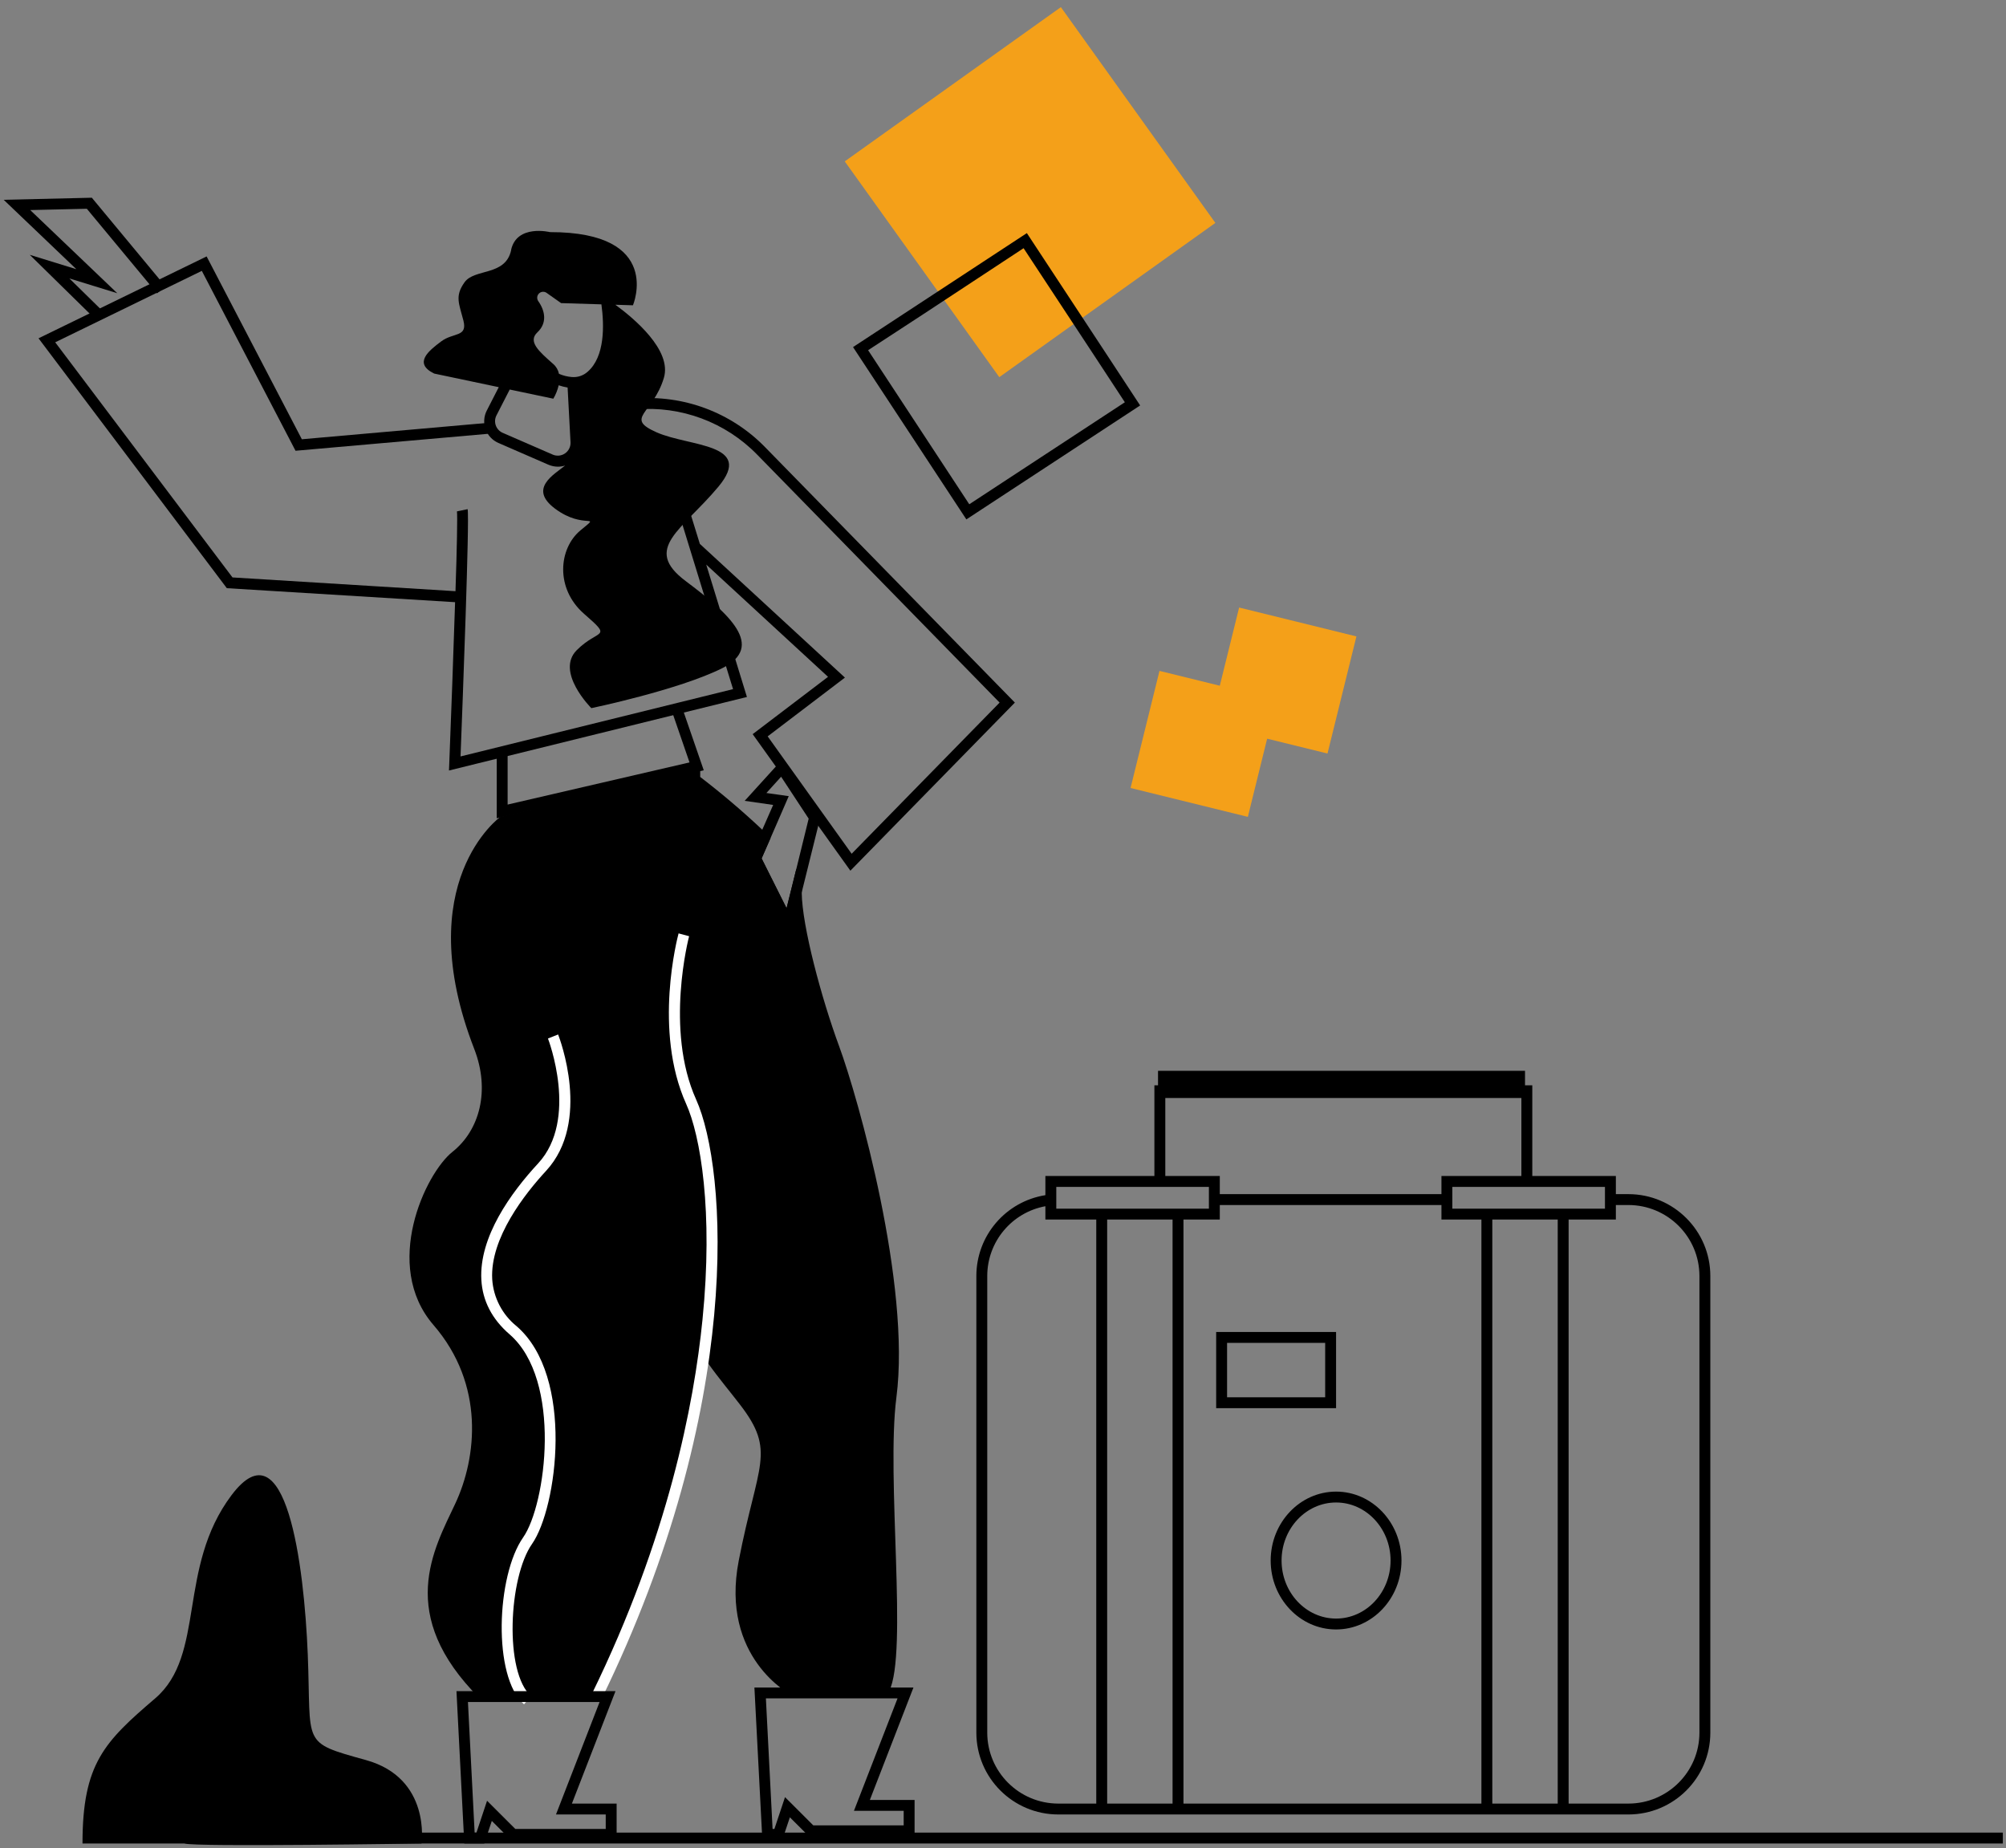 <svg width="216" height="199" viewBox="0 0 216 199" fill="none" xmlns="http://www.w3.org/2000/svg">
<rect x="0" y="0" width="216" height="199" fill="#808080" stroke="none"/>
<path d="M96.523 150.45C98.088 138.341 92.403 118.202 90.361 112.667C88.459 107.515 86.37 99.75 86.327 96.117V96.09C86.322 95.852 86.33 95.613 86.351 95.375C86.337 94.725 86.125 94.094 85.744 93.567L84.696 97.793L82.008 92.43L82.974 90.223C82.685 89.93 82.387 89.633 82.082 89.34C79.95 87.335 77.719 85.438 75.396 83.657V82.876L53.877 87.954C53.877 87.954 44.096 94.985 51.068 112.952C52.797 117.409 51.651 121.694 48.72 124.022C45.79 126.35 41.134 136.259 46.678 142.669C52.222 149.079 51.346 156.942 49.025 161.894C46.705 166.847 42.605 173.839 51.651 182.87H64.198C64.198 182.87 68.283 172.382 70.908 166.855C72.633 163.222 75.11 155.571 75.865 146.216C75.998 146.415 76.135 146.606 76.256 146.805C77.383 148.391 78.604 149.833 79.68 151.235C83.592 156.313 81.589 157.535 79.547 168.031C77.504 178.526 85.177 182.479 85.177 182.479L95.741 182.088C97.783 178.011 95.404 159.117 96.523 150.45Z" fill="black"/>
<path d="M53.486 88.106V80.728H54.659V86.63L74.245 82.091L72.422 76.798L73.529 76.419L75.779 82.939L53.486 88.106Z" fill="black"/>
<path d="M84.273 81.728L83.538 82.536L80.185 86.228L83.252 86.669L82.078 89.341L80.709 92.465L85.064 101.164L86.323 96.121V96.094L88.103 88.923L88.346 87.938L84.273 81.728ZM85.744 93.567L84.696 97.793L82.008 92.43L82.974 90.223L84.93 85.724L82.524 85.384L84.109 83.634L87.075 88.145L85.744 93.567Z" fill="black"/>
<path d="M56.424 183.506C53.028 180.538 53.447 169.656 56.33 165.539C58.795 162.023 60.571 148.602 54.863 143.665C52.977 142.036 51.956 140.056 51.831 137.806C51.572 133.185 55.011 128.432 57.946 125.264C62.332 120.518 59.037 111.902 59.002 111.816L60.098 111.386C60.246 111.777 63.697 120.76 58.807 126.061C56.533 128.522 52.754 133.31 53 137.74C53.129 139.719 54.083 141.554 55.63 142.798C61.89 148.22 59.996 162.371 57.292 166.234C54.757 169.847 54.28 180.096 57.199 182.639L56.424 183.506Z" fill="white"/>
<path d="M64.773 182.932L63.717 182.417C71.933 165.621 74.731 151.212 75.642 142.091C76.816 130.42 75.427 122.28 73.882 118.858C70.317 110.945 72.954 100.918 73.068 100.5L74.202 100.805C74.175 100.902 71.561 110.855 74.954 118.382C78.295 125.787 80.2 151.317 64.773 182.932Z" fill="white"/>
<path d="M61.581 194.197L66.276 182.088H49.151L49.933 197.322L49.992 198.494H52.144L52.535 197.322L52.958 196.064L55 198.103H66.397V194.197H61.581ZM52.445 193.892L51.303 197.322H51.107L50.387 183.26H64.562L59.867 195.369H65.223V196.931H55.489L52.445 193.892Z" fill="black"/>
<path d="M93.663 193.807L98.358 181.698H81.233L82.047 197.322L82.086 198.103H84.238L84.5 197.322L85.052 195.674L87.094 197.713H98.48V193.807H93.663ZM84.528 193.502L83.385 196.931H83.189L82.469 182.87H96.644L91.95 194.978H97.306V196.541H87.571L84.528 193.502Z" fill="black"/>
<path d="M215.659 197.322H35.292V198.494H215.659V197.322Z" fill="black"/>
<path d="M19.838 198.494C21.012 198.884 45.387 198.494 45.387 198.494C45.387 198.494 46.443 191.463 39.401 189.51C32.358 187.557 33.532 187.948 33.141 178.183C32.75 168.418 30.793 153.184 24.925 160.996C19.056 168.808 22.186 178.183 16.708 182.87C11.231 187.557 8.883 189.901 8.883 198.494H19.838Z" fill="black"/>
<path d="M130.867 24.001L107.6 40.609L90.96 17.376L114.231 0.768L130.867 24.001Z" fill="#F4A019"/>
<path d="M82.383 48.148C78.726 44.397 73.578 42.478 68.353 42.918L62.238 43.425L62.336 44.597L68.447 44.086C73.324 43.67 78.13 45.461 81.542 48.964L107.635 75.65L91.703 91.926L82.661 79.287L90.979 72.959L75.357 58.561L72.618 49.699L71.499 50.042L78.933 74.201L49.589 81.447C49.812 75.709 50.571 55.827 50.352 54.823L49.202 55.062C49.268 55.499 49.202 59.003 49.045 63.655L25.034 62.174L5.945 36.856L21.732 29.165L31.822 48.535L53.114 46.66L53.012 45.488L32.503 47.296L22.248 27.61L4.149 36.426L24.259 63.112L24.424 63.331L49.002 64.838C48.83 70.248 48.583 76.912 48.376 82.181L48.345 82.962L80.427 75.045L76.045 60.792L89.16 72.877L81.045 79.048L91.566 93.75L109.278 75.65L82.383 48.148Z" fill="black"/>
<path d="M10.233 34.336L3.206 27.438L8.222 28.985L0.397 21.513L9.889 21.29L17.811 30.84L16.908 31.587L9.349 22.478L3.253 22.618L12.627 31.571L7.471 29.981L11.059 33.5L10.233 34.336Z" fill="black"/>
<path d="M73.831 62.565C69.136 59.05 73.439 57.096 77.352 52.409C81.264 47.722 74.222 48.113 70.701 46.55C67.18 44.988 70.309 44.597 71.483 40.691C72.379 37.707 68.259 34.274 66.26 32.813L68.154 32.871C68.154 32.871 71.483 24.977 59.221 24.993C59.221 24.993 55.677 24.122 55.039 26.88V26.93C54.437 29.751 51.103 28.884 50.023 30.391C48.943 31.899 49.436 32.692 49.898 34.512C50.36 36.332 48.826 35.77 47.504 36.762C46.181 37.754 44.464 39.105 46.752 40.223L53.705 41.687L52.414 44.207C52.095 44.831 52.048 45.558 52.285 46.218C52.521 46.877 53.019 47.41 53.662 47.691L59.049 50.035C59.372 50.174 59.719 50.247 60.071 50.249C60.336 50.25 60.601 50.208 60.853 50.124C59.636 51.112 56.878 52.608 59.761 54.765C62.891 57.108 64.848 55.155 62.5 57.108C60.153 59.061 59.761 63.358 62.891 66.092C66.021 68.826 64.456 67.654 62.109 69.998C59.761 72.342 63.674 76.248 63.674 76.248C63.674 76.248 73.064 74.295 77.759 71.951C82.454 69.607 78.526 66.08 73.831 62.565ZM60.188 40.25C60.105 39.839 59.887 39.466 59.57 39.191C58.059 37.856 56.8 36.785 57.864 35.785C58.928 34.785 58.709 33.489 57.966 32.434C57.958 32.424 57.952 32.414 57.946 32.403C57.78 32.145 57.82 31.807 58.041 31.595C58.262 31.383 58.603 31.356 58.854 31.532L60.419 32.637L64.758 32.77C65.067 35.02 65.149 38.398 63.275 40.027C62.803 40.45 62.176 40.656 61.545 40.594C61.077 40.553 60.619 40.437 60.188 40.25ZM59.519 48.949L54.131 46.605C53.784 46.455 53.514 46.167 53.387 45.811C53.26 45.455 53.285 45.062 53.458 44.726L54.886 41.941L59.581 42.929C59.846 42.48 60.039 41.992 60.157 41.484C60.47 41.592 60.792 41.673 61.119 41.726L61.432 47.621C61.456 48.094 61.234 48.547 60.843 48.817C60.453 49.087 59.951 49.137 59.515 48.949H59.519Z" fill="black"/>
<path d="M175.344 128.576H173.991V126.623H164.992V116.858H164.209V115.296H124.693V116.858H124.302V126.623H112.564V128.686C108.285 129.37 105.136 133.054 105.131 137.38V186.565C105.135 191.425 109.081 195.365 113.949 195.369H175.344C180.213 195.365 184.159 191.425 184.163 186.565V137.38C184.159 132.52 180.213 128.581 175.344 128.576ZM172.817 127.795V130.139H156.384V127.795H172.817ZM125.476 118.225H163.818V126.623H155.211V128.576H131.344V126.623H125.476V118.225ZM113.738 127.795H130.171V130.139H113.738V127.795ZM113.949 194.197C109.73 194.191 106.311 190.777 106.304 186.565V137.38C106.31 133.701 108.941 130.548 112.564 129.877V131.31H118.042V194.197H113.949ZM119.216 194.197V131.31H126.258V194.197H119.216ZM127.432 194.197V131.31H131.344V129.748H155.211V131.31H159.514V194.197H127.432ZM160.688 194.197V131.31H167.731V194.197H160.688ZM182.989 186.565C182.983 190.777 179.564 194.191 175.344 194.197H168.904V131.31H173.991V129.748H175.344C179.564 129.755 182.983 133.168 182.989 137.38V186.565Z" fill="black"/>
<path d="M143.864 143.419H130.953V151.622H143.864V143.419ZM142.691 150.45H132.127V144.591H142.691V150.45Z" fill="black"/>
<path d="M143.865 160.605C139.983 160.605 136.822 163.933 136.822 168.027C136.822 172.12 139.983 175.448 143.865 175.448C147.746 175.448 150.907 172.12 150.907 168.027C150.907 163.933 147.746 160.605 143.865 160.605ZM143.865 174.276C140.629 174.276 137.996 171.472 137.996 168.027C137.996 164.582 140.629 161.777 143.865 161.777C147.1 161.777 149.733 164.582 149.733 168.027C149.733 171.472 147.1 174.276 143.865 174.276Z" fill="black"/>
<path d="M146.055 68.525L142.941 81.134L136.442 79.537L134.365 87.954L121.735 84.845L124.85 72.236L131.344 73.834L133.426 65.416L146.055 68.525Z" fill="#F4A019"/>
<path d="M118.961 37.856L110.569 25.099L98.781 32.829L91.852 37.371L104.055 55.925L122.768 43.656L118.961 37.856ZM93.475 37.707L99.461 33.801L110.217 26.724L117.991 38.539L121.121 43.312L104.368 54.296L93.475 37.707Z" fill="black"/>
</svg>
